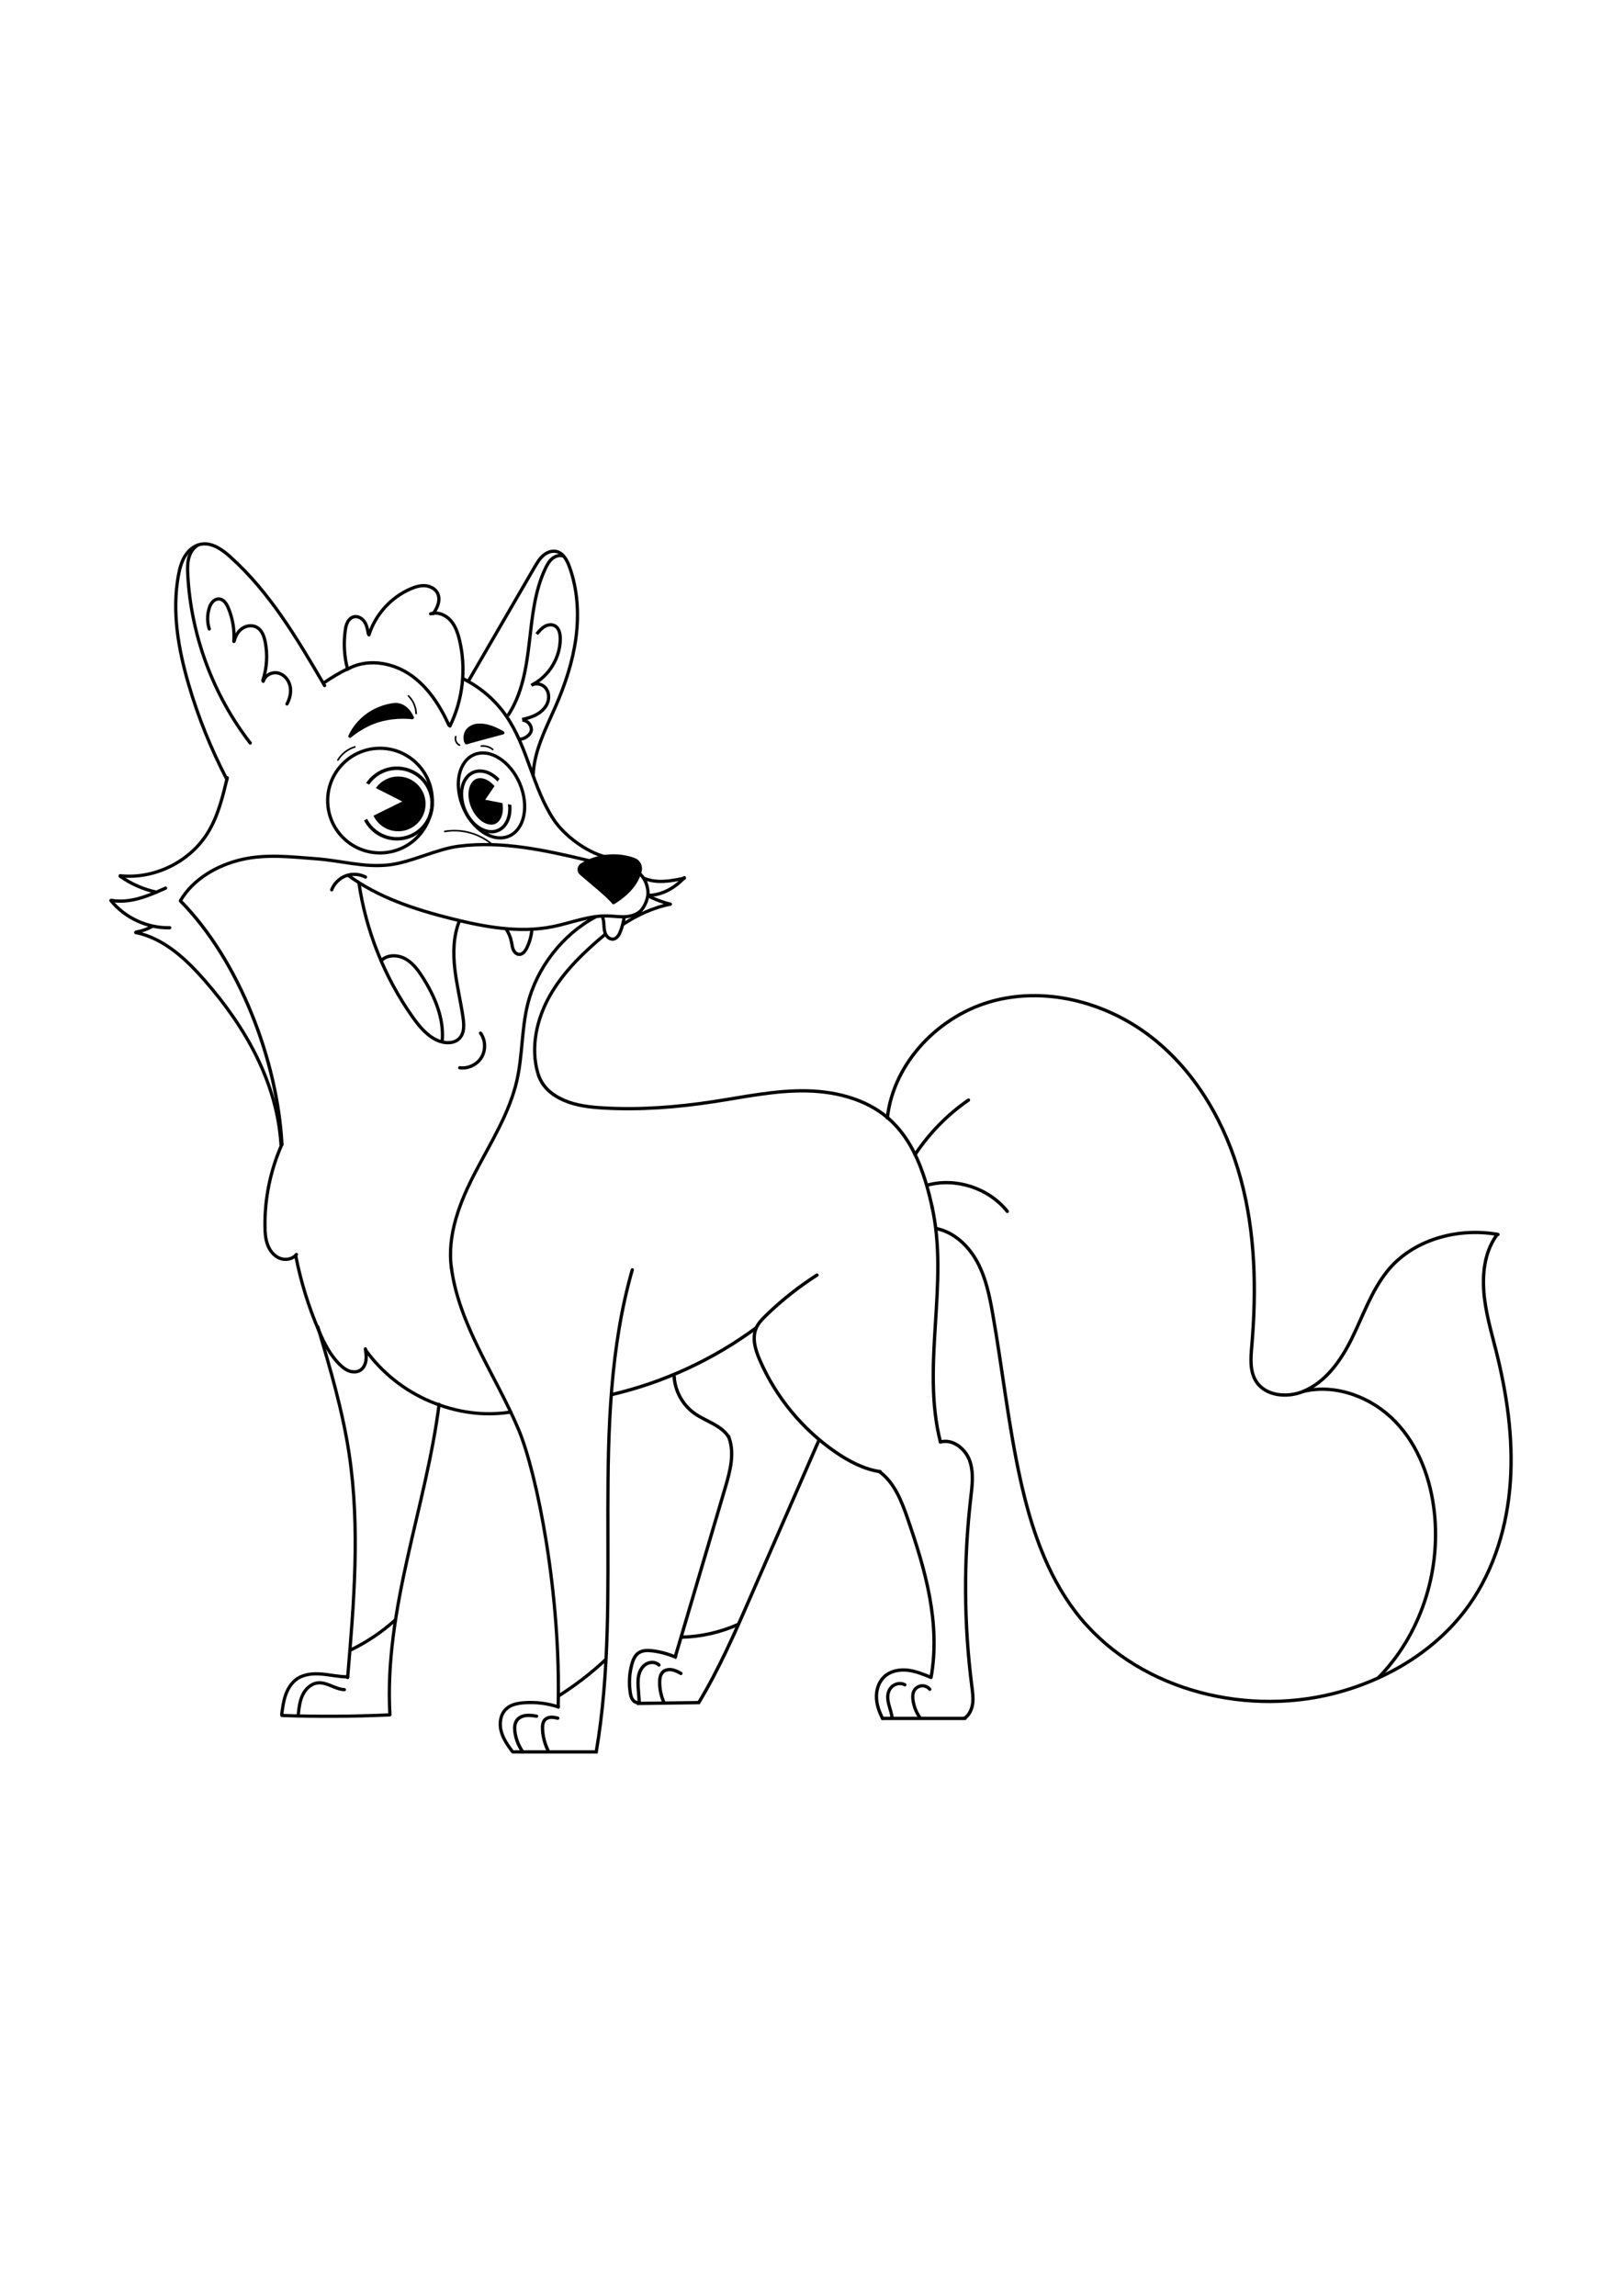 <?xml version="1.0" encoding="utf-8"?>
<!-- Generator: Adobe Illustrator 27.5.0, SVG Export Plug-In . SVG Version: 6.00 Build 0)  -->
<svg xmlns="http://www.w3.org/2000/svg" xmlns:xlink="http://www.w3.org/1999/xlink" viewBox="0 0 500 500" width="595" height="842" preserveAspectRatio="xMidYMid meet" data-scaled="true">
<g id="BACKGROUND">
	<rect style="fill:#FFFFFF;" width="500" height="500"/>
</g>
<g id="OBJECTS">
	<g>
		
			<ellipse transform="matrix(0.674 -0.739 0.739 0.674 -67.39 133.179)" style="fill:none;stroke:#000000;stroke-miterlimit:10;" cx="117.1" cy="142.893" rx="16.121" ry="16.121"/>
		
			<ellipse transform="matrix(0.16 -0.987 0.987 0.16 -39.129 241.602)" style="fill:none;stroke:#000000;stroke-width:1.078;stroke-miterlimit:10;" cx="122.342" cy="143.783" rx="10.879" ry="10.879"/>
		<ellipse transform="matrix(0.16 -0.987 0.987 0.16 -38.938 242.084)" cx="122.737" cy="143.915" rx="8.442" ry="8.442"/>
		<path style="fill:none;stroke:#000000;stroke-width:0.983;stroke-miterlimit:10;" d="M161.404,141.5
			c1.425,7.227-1.85,13.023-7.315,12.946c-5.465-0.077-11.051-5.999-12.476-13.226c-1.425-7.227,1.85-13.023,7.315-12.946
			C154.393,128.352,159.978,134.273,161.404,141.5z"/>
		<path style="fill:none;stroke:#000000;stroke-width:1.025;stroke-miterlimit:10;" d="M157.002,143.422
			c0.878,5.17-1.672,9.262-5.695,9.14c-4.023-0.122-7.996-4.412-8.874-9.582c-0.878-5.17,1.672-9.262,5.695-9.14
			C152.151,133.961,156.124,138.251,157.002,143.422z"/>
		<path d="M151.323,150.363c-2.978-0.09-6.08-3.618-6.774-7.704c-0.375-2.212,0.021-4.268,1.061-5.499
			c0.63-0.746,1.435-1.125,2.391-1.125l0.111,0.001c2.978,0.09,6.08,3.619,6.773,7.704c0.375,2.212-0.021,4.268-1.06,5.498
			c-0.631,0.747-1.435,1.125-2.392,1.125L151.323,150.363z"/>
		<path style="stroke:#000000;stroke-width:1.025;stroke-linecap:round;stroke-linejoin:round;stroke-miterlimit:10;" d="
			M107.902,123.113c0,0,3.857-3.462,9.198-4.945c5.341-1.483,9.989-0.791,9.989-0.791s-1.789-4.606-5.934-3.956
			C111.067,115.003,107.902,123.113,107.902,123.113z"/>
		<path style="stroke:#000000;stroke-linecap:round;stroke-linejoin:round;stroke-miterlimit:10;" d="M143.839,125.139
			c-0.333,0.15-1.163-2.748,0.79-4.356c3.685-3.034,10.374,1.278,10.374,1.278S144.548,124.819,143.839,125.139z"/>
		<path style="fill:none;stroke:#000000;stroke-linecap:round;stroke-linejoin:round;stroke-miterlimit:10;" d="M69.963,136.46
			c-4.897-9.357-8.864-19.201-11.821-29.339c-3.171-10.871-5.185-22.373-3.153-33.513c0.377-2.067,0.906-4.146,1.996-5.943
			c1.089-1.797,2.811-3.299,4.871-3.714c3.365-0.678,6.57,1.581,9.125,3.872c12.264,10.992,20.769,25.461,29.076,39.682"/>
		<path style="fill:none;stroke:#000000;stroke-linecap:round;stroke-linejoin:round;stroke-miterlimit:10;" d="M77.138,125.212
			C65.664,110.374,58.85,91.985,57.883,73.253c-0.084-1.624-0.123-3.273,0.256-4.855c0.379-1.582,1.223-3.11,2.582-4.003"/>
		<path style="fill:none;stroke:#000000;stroke-linecap:round;stroke-linejoin:round;stroke-miterlimit:10;" d="M64.509,90.064
			c-0.644-2.022-0.665-4.238-0.061-6.272c0.222-0.746,0.535-1.483,1.059-2.06c0.523-0.576,1.284-0.975,2.061-0.919
			c1.378,0.1,2.264,1.484,2.801,2.757c1.371,3.247,1.965,6.818,1.718,10.334"/>
		<path style="fill:none;stroke:#000000;stroke-linecap:round;stroke-linejoin:round;stroke-miterlimit:10;" d="M72.249,93.642
			c0.369-1.527,1.228-2.977,2.547-3.831c1.319-0.854,3.12-1.02,4.467-0.212c1.501,0.901,2.15,2.729,2.492,4.446
			c0.784,3.937,0.528,8.076-0.736,11.886"/>
		<path style="fill:none;stroke:#000000;stroke-linecap:round;stroke-linejoin:round;stroke-miterlimit:10;" d="M81.16,106.19
			c0.479-1.858,2.661-2.976,4.534-2.557c1.873,0.419,3.302,2.115,3.725,3.986c0.423,1.872-0.046,3.863-0.959,5.552"/>
		<path style="fill:none;stroke:#000000;stroke-miterlimit:10;" d="M99.727,106.733c2.422-1.674,4.962-3.177,7.595-4.494"/>
		<path style="fill:none;stroke:#000000;stroke-linecap:round;stroke-linejoin:round;stroke-miterlimit:10;" d="M107.113,102.329
			c-0.999-3.839-1.233-7.875-0.684-11.803c0.123-0.884,0.292-1.778,0.709-2.567c0.417-0.789,1.12-1.468,1.991-1.663
			c1.253-0.28,2.548,0.516,3.251,1.591c0.702,1.075,0.94,2.378,1.163,3.643"/>
		<path style="fill:none;stroke:#000000;stroke-linecap:round;stroke-linejoin:round;stroke-miterlimit:10;" d="M113.736,91.875
			c1.986-6.232,6.753-11.52,12.746-14.139c1.406-0.615,2.915-1.094,4.447-1.012c1.532,0.082,3.096,0.812,3.858,2.144
			c1.154,2.017,0.153,4.6-1.249,6.453"/>
		<path style="fill:none;stroke:#000000;stroke-linecap:round;stroke-linejoin:round;stroke-miterlimit:10;" d="M132.752,85.393
			c2.147-0.707,4.579,0.307,6.095,1.984s2.272,3.899,2.8,6.098c2.114,8.814,1.055,18.354-2.94,26.49"/>
		<path style="fill:none;stroke:#000000;stroke-linecap:round;stroke-linejoin:round;stroke-miterlimit:10;" d="M106.971,102.547
			c5.812-3.436,13.53-2.33,19.163,1.393c5.633,3.722,9.462,9.642,12.259,15.787"/>
		<path style="fill:none;stroke:#000000;stroke-miterlimit:10;" d="M142.708,105.377c5.268,2.576,9.863,6.511,13.219,11.32
			c3.377,4.84,5.46,10.444,7.472,15.992c2.012,5.548,4.019,11.17,7.272,16.094c3.253,4.924,10.046,9.97,15.759,11.451"/>
		<path style="fill:none;stroke:#000000;stroke-miterlimit:10;" d="M144.387,106.131c6.784-11.677,13.568-23.353,20.352-35.03
			c0.755-1.3,1.53-2.625,2.655-3.623c1.125-0.998,2.681-1.633,4.145-1.289c2.082,0.489,3.253,2.67,3.985,4.68
			c2.527,6.937,2.991,14.523,2.027,21.843c-0.964,7.32-3.314,14.401-6.268,21.168c-3.047,6.981-6.647,13.687-6.941,21.299"/>
		<path style="fill:none;stroke:#000000;stroke-miterlimit:10;" d="M156.534,116.79c4.387-6.543,5.696-14.623,6.614-22.447
			c0.918-7.824,1.604-15.87,5.002-22.977c0.522-1.092,1.126-2.181,2.048-2.966c0.922-0.785,2.225-1.218,3.372-0.828"/>
		<path style="fill:none;stroke:#000000;stroke-miterlimit:10;" d="M165.439,91.637c0.713-0.866,1.446-1.751,2.412-2.322
			c0.966-0.571,2.228-0.775,3.206-0.226c1.28,0.719,1.632,2.393,1.646,3.86c0.055,5.816-3.357,11.533-8.503,14.245"/>
		<path style="fill:none;stroke:#000000;stroke-miterlimit:10;" d="M163.797,107.441c1.356-0.899,3.343-0.458,4.387,0.79
			c1.044,1.248,1.189,3.097,0.596,4.611c-0.593,1.515-1.834,2.71-3.247,3.515c-1.413,0.805-2.999,1.255-4.583,1.623"/>
		<path style="fill:none;stroke:#000000;stroke-miterlimit:10;" d="M160.982,118.144c1.528,0.029,2.883,1.471,2.816,2.998
			c-0.067,1.526-2.217,3-3.742,2.895"/>
		<path style="fill:none;stroke:#000000;stroke-linecap:round;stroke-linejoin:round;stroke-miterlimit:10;" d="M37.042,166.115
			c10.5,1.116,21.422-4.23,26.983-13.206c3.18-5.133,4.625-11.121,6.021-16.995"/>
		<path style="fill:none;stroke:#000000;stroke-linecap:round;stroke-linejoin:round;stroke-miterlimit:10;" d="M37.075,166.273
			c3.299,2.353,7.136,4.038,11.174,4.906"/>
		<path style="fill:none;stroke:#000000;stroke-linecap:round;stroke-linejoin:round;stroke-miterlimit:10;" d="M34.264,173.688
			c2.862,0.522,5.83,0.172,8.634-0.605c2.804-0.776,5.473-1.968,8.129-3.155"/>
		<path style="fill:none;stroke:#000000;stroke-linecap:round;stroke-linejoin:round;stroke-miterlimit:10;" d="M34.192,173.76
			c4.343,5.354,11.236,8.542,18.128,8.383"/>
		<path style="fill:none;stroke:#000000;stroke-linecap:round;stroke-linejoin:round;stroke-miterlimit:10;" d="M46.88,181.746
			c-1.523,0.851-3.177,1.434-4.876,1.719"/>
		<path style="fill:none;stroke:#000000;stroke-linecap:round;stroke-linejoin:round;stroke-miterlimit:10;" d="M41.839,183.613
			c8.607,1.743,15.474,8.127,21.247,14.743c6.257,7.171,11.845,14.977,16.04,23.519s6.976,17.844,7.516,27.345"/>
		<path style="fill:none;stroke:#000000;stroke-linecap:round;stroke-linejoin:round;stroke-miterlimit:10;" d="M181.419,161.421
			c-13.224-3.122-26.465-6.114-39.946-4.414c-6.969,0.879-14.623,4.978-21.603,5.766c-7.696,0.868-14.53-1.291-22.253-1.879
			c-7.723-0.588-15.635-1.534-23.174,0.239c-7.539,1.774-14.819,5.937-18.783,12.591"/>
		<path style="stroke:#000000;stroke-miterlimit:10;" d="M195.453,161.102c-5.228-1.913-11.35-1.298-16.094,1.616
			c-0.976,0.6-1.12,1.96-0.257,2.714c2.545,2.224,8.109,6.686,10.044,8.961c0.276,0.041-0.276-0.041,0,0
			c5.78-3.56,7.623-7.369,8.187-9.805C197.676,163.105,196.882,161.625,195.453,161.102z"/>
		<path style="fill:none;stroke:#000000;stroke-miterlimit:10;" d="M107.309,165.968c9.304,6.86,20.557,10.517,31.766,13.341
			c10.221,2.576,20.915,4.556,31.253,2.502c5.656-1.124,11.159-3.446,16.924-3.309c1.836,0.044,3.667,0.339,5.5,0.236
			c1.833-0.103,3.742-0.671,4.96-2.045c1.19-1.341,2.234-3.996,2.035-5.778c-0.199-1.782-0.791-3.824-2.506-5.407"/>
		<path style="fill:none;stroke:#000000;stroke-linecap:round;stroke-linejoin:round;stroke-miterlimit:10;" d="M102.251,170.451
			c0.751-1.956,2.367-3.563,4.327-4.303c1.961-0.74,4.235-0.601,6.091,0.371"/>
		<path style="fill:none;stroke:#000000;stroke-miterlimit:10;" d="M110.653,168.399c2.174,14.702,7.834,28.877,16.386,41.032
			c2.039,2.899,4.357,5.781,7.552,7.316c2.332,1.121,5.491,1.276,7.181-0.683c1.396-1.617,1.275-4.014,0.979-6.129
			c-0.702-5.018-1.946-9.953-2.533-14.986c-0.587-5.033-0.484-10.278,1.421-14.973"/>
		<path style="fill:none;stroke:#000000;stroke-miterlimit:10;" d="M117.7,192.087c1.935-1.736,5.029-1.61,7.298-0.341
			c2.269,1.269,3.874,3.445,5.274,5.635c3.75,5.865,6.629,12.658,6.057,19.596"/>
		<path style="fill:none;stroke:#000000;stroke-miterlimit:10;" d="M156.069,182.581c0.788,1.22,1.34,2.592,1.617,4.018
			c0.153,0.786,0.226,1.601,0.554,2.331c0.328,0.731,0.988,1.383,1.788,1.415c1.08,0.043,1.867-0.993,2.348-1.961
			c0.869-1.75,1.405-3.664,1.572-5.611"/>
		<path style="fill:none;stroke:#000000;stroke-miterlimit:10;" d="M185.614,178.576c0.438,0.863,0.503,1.862,0.561,2.828
			c0.058,0.967,0.126,1.965,0.571,2.826c0.444,0.861,1.371,1.55,2.329,1.406c1.129-0.17,1.794-1.34,2.199-2.408
			c0.541-1.424,0.925-2.908,1.145-4.415"/>
		<path style="fill:none;stroke:#000000;stroke-linecap:round;stroke-linejoin:round;stroke-miterlimit:10;" d="M141.72,225.288
			c2.609,0.353,5.37-0.973,6.725-3.23c1.355-2.258,1.227-5.317-0.313-7.454"/>
		<path style="fill:none;stroke:#000000;stroke-miterlimit:10;" d="M165.838,227.088c-2.397-8.079-0.388-16.989,3.818-24.291
			c4.207-7.302,10.431-13.218,16.889-18.632"/>
		<path style="fill:none;stroke:#000000;stroke-linecap:round;stroke-linejoin:round;stroke-miterlimit:10;" d="M192.19,181.005
			c4.417-2.86,9.254-5.106,14.415-6.133"/>
		<path style="fill:none;stroke:#000000;stroke-linecap:round;stroke-linejoin:round;stroke-miterlimit:10;" d="M206.605,174.872
			c-2.325-0.583-4.585-1.425-6.725-2.507"/>
		<path style="fill:none;stroke:#000000;stroke-linecap:round;stroke-linejoin:round;stroke-miterlimit:10;" d="M200.01,172.166
			c4.242-0.132,8.057-2.362,10.947-5.47"/>
		<path style="fill:none;stroke:#000000;stroke-linecap:round;stroke-linejoin:round;stroke-miterlimit:10;" d="M210.963,166.877
			c-2.087,0.428-4.183,0.857-6.311,0.959c-2.127,0.102-4.305-0.135-6.254-0.994"/>
		<path style="fill:none;stroke:#000000;stroke-miterlimit:10;" d="M183.66,178.761c-10.239,5.404-18.23,15.752-21.006,26.992
			c-1.883,7.623-1.559,15.645-3.279,23.306c-2.278,10.147-7.994,19.115-12.803,28.336c-4.808,9.221-8.865,19.48-7.397,29.776"/>
		<path style="fill:none;stroke:#000000;stroke-linecap:round;stroke-linejoin:round;stroke-miterlimit:10;" d="M86.899,248.913
			c-3.516,7.892-5.311,16.546-5.224,25.186c0.019,1.917,0.136,3.866,0.791,5.668c0.655,1.802,1.917,3.46,3.684,4.202
			c1.768,0.742,4.051,0.37,5.223-1.147"/>
		<path style="fill:none;stroke:#000000;stroke-linecap:round;stroke-linejoin:round;stroke-miterlimit:10;" d="M91.158,283.176
			c1.546,7.955,3.945,15.743,7.143,23.189c1.623,3.779,3.508,7.55,6.457,10.417c0.842,0.819,1.788,1.57,2.895,1.964
			c1.107,0.394,2.402,0.39,3.399-0.233c1.016-0.635,1.586-1.821,1.757-3.007c0.171-1.186-0.004-2.392-0.179-3.578"/>
		<path style="fill:none;stroke:#000000;stroke-linecap:round;stroke-linejoin:round;stroke-miterlimit:10;" d="M112.715,312.299
			c5.037,6.986,12.037,12.541,19.985,15.86c7.948,3.319,16.209,4.569,24.718,3.239"/>
		
			<path style="fill:none;stroke:#000000;stroke-width:0.997;stroke-linecap:round;stroke-linejoin:round;stroke-miterlimit:10;" d="
			M135.354,329.025c-2.043,16.058-6.285,31.733-9.791,47.532c-3.507,15.798-6.297,31.943-5.364,48.105"/>
		<path style="fill:none;stroke:#000000;stroke-linecap:round;stroke-linejoin:round;stroke-miterlimit:10;" d="M97.961,305.11
			c3.837,12.877,7.646,25.815,9.652,39.101c3.443,22.798,1.499,46.025-0.452,68.998"/>
		
			<path style="fill:none;stroke:#000000;stroke-width:0.996;stroke-linecap:round;stroke-linejoin:round;stroke-miterlimit:10;" d="
			M107.21,412.999c-2.692,0.021-5.342-0.623-8.024-0.854c-2.682-0.231-5.556,0.007-7.75,1.578c-1.645,1.178-2.746,3.003-3.409,4.924
			c-0.663,1.922-0.925,3.956-1.184,5.974"/>
		<path style="fill:none;stroke:#000000;stroke-linecap:round;stroke-linejoin:round;stroke-miterlimit:10;" d="M91.945,424.621
			c0.222-2.055,0.456-4.156,1.344-6.022c0.888-1.866,2.571-3.488,4.624-3.728c2.839-0.332,5.385,1.961,8.242,2.074"/>
		
			<path style="fill:none;stroke:#000000;stroke-width:0.99;stroke-linecap:round;stroke-linejoin:round;stroke-miterlimit:10;" d="
			M86.926,424.914c11.05,0.381,22.136,0.319,33.174-0.186"/>
		<path style="fill:none;stroke:#000000;stroke-miterlimit:10;" d="M139.066,286.279c2.197,18.152,13.69,33.619,20.775,50.475
			c5.705,13.573,13.138,50.821,12.215,85.898"/>
		<path style="fill:none;stroke:#000000;stroke-miterlimit:10;" d="M158.057,436.172c-1.484-1.989-2.96-4.068-3.578-6.471
			c-0.619-2.403-0.206-5.227,1.64-6.886c1.39-1.248,3.337-1.65,5.198-1.809c3.769-0.322,7.605,0.159,11.177,1.404"/>
		
			<path style="fill:none;stroke:#000000;stroke-width:1.007;stroke-linecap:round;stroke-linejoin:round;stroke-miterlimit:10;" d="
			M183.79,436.135c8.429-49.069-2.54-100.739,11.116-148.581"/>
		<path style="fill:none;stroke:#000000;stroke-miterlimit:10;" d="M171.842,419.105c5.357-3.348,10.387-7.219,14.996-11.539"/>
		<path style="fill:none;stroke:#000000;stroke-miterlimit:10;" d="M107.68,404.918c5.153-2.422,10.033-5.694,14.464-9.697"/>
		
			<line style="fill:none;stroke:#000000;stroke-width:1.025;stroke-miterlimit:10;" x1="157.847" y1="436.135" x2="184.254" y2="436.135"/>
		
			<path style="fill:none;stroke:#000000;stroke-width:1.025;stroke-linecap:round;stroke-linejoin:round;stroke-miterlimit:10;" d="
			M161.158,436.142c-1.275-1.802-2.111-3.913-2.415-6.1c-0.176-1.269-0.144-2.667,0.626-3.693c0.649-0.865,1.732-1.319,2.806-1.441
			c1.074-0.122,2.158,0.048,3.226,0.218"/>
		
			<path style="fill:none;stroke:#000000;stroke-width:1.025;stroke-linecap:round;stroke-linejoin:round;stroke-miterlimit:10;" d="
			M168.878,435.577c-0.974-2.015-1.534-4.229-1.636-6.464c-0.049-1.068,0.057-2.259,0.839-2.988
			c0.492-0.459,1.183-0.654,1.855-0.669c0.672-0.015,1.336,0.133,1.992,0.283"/>
		<path style="fill:none;stroke:#000000;stroke-width:1.025;stroke-miterlimit:10;" d="M188.17,326.107
			c16.254-3.74,31.719-10.871,45.116-20.805"/>
		
			<path style="fill:none;stroke:#000000;stroke-width:1.025;stroke-linecap:round;stroke-linejoin:round;stroke-miterlimit:10;" d="
			M271.331,349.766c-5.01-0.74-9.623-3.172-13.794-6.044c-10.205-7.026-18.383-16.963-23.314-28.33
			c-1.373-3.165-2.491-6.837-1.075-9.982c0.662-1.469,1.814-2.653,2.97-3.776c4.801-4.662,10.074-8.838,15.712-12.443"/>
		<path style="fill:none;stroke:#000000;stroke-width:1.025;stroke-miterlimit:10;" d="M207.803,320.19
			c0.167,4.548,2.55,8.963,6.259,11.6c3.599,2.558,8.501,3.696,10.698,7.526"/>
		<path style="fill:none;stroke:#000000;stroke-width:1.025;stroke-miterlimit:10;" d="M224.436,338.594
			c2.219,5.024,0.688,10.826-0.869,16.092c-5.153,17.438-10.307,34.876-15.46,52.313"/>
		<path style="fill:none;stroke:#000000;stroke-width:1.025;stroke-miterlimit:10;" d="M208.635,407.089
			c-2.329-1.046-4.81-1.752-7.341-2.088c-1.565-0.208-3.293-0.235-4.563,0.704c-1.063,0.786-1.588,2.098-1.941,3.371
			c-0.796,2.877-0.965,5.926-0.491,8.873c0.113,0.705,0.271,1.424,0.665,2.02c0.394,0.596,1.073,1.051,1.785,0.993"/>
		
			<line style="fill:none;stroke:#000000;stroke-width:1.025;stroke-miterlimit:10;" x1="196.32" y1="421.201" x2="215.704" y2="420.937"/>
		<path style="fill:none;stroke:#000000;stroke-width:1.025;stroke-miterlimit:10;" d="M215.24,421.222
			c6.35-10.469,11.266-21.73,16.161-32.952c6.881-15.773,14.213-32.526,21.094-48.299"/>
		
			<path style="fill:none;stroke:#000000;stroke-width:1.025;stroke-linecap:round;stroke-linejoin:round;stroke-miterlimit:10;" d="
			M204.744,421.076c-0.943-2.044-1.422-4.301-1.391-6.552c0.015-1.05,0.177-2.184,0.91-2.936c0.71-0.728,1.827-0.935,2.831-0.772
			c1.004,0.163,1.923,0.647,2.813,1.139"/>
		
			<path style="fill:none;stroke:#000000;stroke-width:1.025;stroke-linecap:round;stroke-linejoin:round;stroke-miterlimit:10;" d="
			M197.071,420.962c-0.095-1.298-0.189-2.596-0.284-3.894c-0.106-1.449-0.21-2.919,0.072-4.343c0.283-1.425,1.005-2.824,2.229-3.607
			c1.224-0.783,2.992-0.788,4.031,0.227"/>
		
			<path style="fill:none;stroke:#000000;stroke-width:1.025;stroke-linecap:round;stroke-linejoin:round;stroke-miterlimit:10;" d="
			M271.006,349.692c4.716,3.396,6.943,9.2,8.834,14.695c2.705,7.858,5.236,15.806,6.729,23.982
			c1.493,8.176,1.929,16.617,0.439,24.793"/>
		
			<path style="fill:none;stroke:#000000;stroke-width:1.017;stroke-linecap:round;stroke-linejoin:round;stroke-miterlimit:10;" d="
			M286.913,413.141c-2.366-0.972-4.772-1.953-7.312-2.204c-2.539-0.25-5.276,0.329-7.117,2.126c-1.62,1.581-2.362,3.943-2.309,6.225
			c0.053,2.282,0.833,4.494,1.891,6.508"/>
		
			<line style="fill:none;stroke:#000000;stroke-width:1.025;stroke-linecap:round;stroke-linejoin:round;stroke-miterlimit:10;" x1="272.012" y1="425.816" x2="297.468" y2="425.816"/>
		
			<path style="fill:none;stroke:#000000;stroke-width:1.025;stroke-linecap:round;stroke-linejoin:round;stroke-miterlimit:10;" d="
			M297.489,425.662c1.391-1.034,2.129-2.762,2.347-4.482c0.218-1.719-0.021-3.46-0.242-5.179
			c-2.472-19.262-2.589-38.825-0.349-58.115c0.45-3.878,0.978-7.927-0.365-11.593s-5.26-6.726-9.015-5.655"/>
		<path style="fill:none;stroke:#000000;stroke-width:1.025;stroke-miterlimit:10;" d="M289.907,340.652
			c-6.049-23.646,2.78-49.085-2.677-72.875"/>
		<path style="fill:none;stroke:#000000;stroke-width:1.025;stroke-miterlimit:10;" d="M165.838,227.088
			c1.195,3.991,4.165,6.541,7.981,8.213c3.816,1.672,8.042,2.139,12.201,2.38c11.289,0.653,22.629-0.218,33.808-1.923
			c9.587-1.462,19.16-3.542,28.855-3.351c9.695,0.191,19.78,2.95,26.619,9.826c6.787,6.823,9.897,16.243,12.138,26.396"/>
		<path style="fill:none;stroke:#000000;stroke-width:1.025;stroke-miterlimit:10;" d="M210.162,400.78
			c6.053-0.159,12.071-1.536,17.59-4.026"/>
		<path style="fill:none;stroke:#000000;stroke-linecap:round;stroke-linejoin:round;stroke-miterlimit:10;" d="M283.64,425.659
			c-1.172-1.615-1.935-3.524-2.199-5.502c-0.128-0.961-0.13-1.986,0.323-2.844c0.448-0.849,1.339-1.449,2.295-1.543
			c0.956-0.095,1.947,0.317,2.553,1.062"/>
		<path style="fill:none;stroke:#000000;stroke-linecap:round;stroke-linejoin:round;stroke-miterlimit:10;" d="M274.968,425.422
			c-0.133-1.13-0.51-2.226-0.826-3.328c-0.316-1.102-0.575-2.236-0.466-3.368c0.109-1.132,0.626-2.276,1.631-2.995
			c1.005-0.719,2.542-0.912,3.621-0.28"/>
		
			<path style="fill:none;stroke:#000000;stroke-width:1.025;stroke-linecap:round;stroke-linejoin:round;stroke-miterlimit:10;" d="
			M288.652,274.849c5.479,1.116,9.924,5.349,12.588,10.264c2.664,4.916,3.798,10.496,4.771,16.002
			c2.99,16.912,4.789,34.038,8.475,50.812c3.213,14.619,8.014,29.237,17.113,41.122c17.869,23.341,50.899,32.299,79.406,25.123
			c16.444-4.139,31.913-13.367,41.76-27.171c7.901-11.075,11.901-24.628,12.822-38.201c0.921-13.573-1.111-27.209-4.434-40.401
			c-1.517-6.022-3.312-12.025-3.755-18.219c-0.443-6.194,0.433-12.502,4.11-17.507"/>
		
			<path style="fill:none;stroke:#000000;stroke-width:1.025;stroke-linecap:round;stroke-linejoin:round;stroke-miterlimit:10;" d="
			M273.526,240.762c1.922-17.228,16.15-31.814,32.933-36.153c16.783-4.339,35.236,0.789,48.838,11.535
			c13.602,10.747,22.607,26.593,27.158,43.32c4.551,16.727,4.904,34.351,3.418,51.622c-0.318,3.704-0.649,7.722,1.348,10.858
			c2.881,4.523,9.514,5.144,14.477,3.111c7.08-2.901,11.766-9.697,15.134-16.567c3.369-6.87,5.904-14.263,10.631-20.28
			c7.794-9.923,21.893-13.799,34.306-11.535"/>
		<path style="fill:none;stroke:#000000;stroke-width:1.023;stroke-miterlimit:10;" d="M401.642,325.06
			c10.166-2.469,21.25,1.762,28.491,9.277c7.241,7.516,10.965,17.869,12.05,28.223c1.929,18.412-4.375,37.692-17.437,50.877"/>
		
			<path style="fill:none;stroke:#000000;stroke-width:1.023;stroke-linecap:round;stroke-linejoin:round;stroke-miterlimit:10;" d="
			M285.938,261.447c8.819-2.366,18.896,0.959,24.576,8.109"/>
		
			<path style="fill:none;stroke:#000000;stroke-width:1.023;stroke-linecap:round;stroke-linejoin:round;stroke-miterlimit:10;" d="
			M282.063,252.078c4.352-6.594,9.981-12.341,16.483-16.829"/>
		<path style="fill:none;stroke:#000000;stroke-width:0.5;stroke-linecap:round;stroke-linejoin:round;stroke-miterlimit:10;" d="
			M104.163,130.443c1.178-1.919,3.076-3.385,5.232-4.037"/>
		<path style="fill:none;stroke:#000000;stroke-width:0.5;stroke-linecap:round;stroke-linejoin:round;stroke-miterlimit:10;" d="
			M148.349,126.145c1.257-0.142,2.566,0.245,3.543,1.049"/>
		
			<path style="fill:none;stroke:#000000;stroke-width:1.025;stroke-linecap:round;stroke-linejoin:round;stroke-miterlimit:10;" d="
			M55.643,173.891c18.143,18.406,29.887,49.213,31.255,75.022"/>
		<polygon style="fill:#FFFFFF;" points="110.408,136.3 123.99,143.223 110.012,150.146 		"/>
		<polygon style="fill:#FFFFFF;" points="154.866,134.915 149.572,142.695 160.386,144.805 		"/>
		<path style="fill:none;stroke:#000000;stroke-width:0.5;stroke-linecap:round;stroke-linejoin:round;stroke-miterlimit:10;" d="
			M125.923,110.696c1.435,1.423,2.299,3.407,2.362,5.428"/>
		<path style="fill:none;stroke:#000000;stroke-width:0.5;stroke-linecap:round;stroke-linejoin:round;stroke-miterlimit:10;" d="
			M141.645,125.852c-0.954-0.417-1.486-1.614-1.154-2.601"/>
		<path style="fill:none;stroke:#000000;stroke-width:0.5;stroke-linecap:round;stroke-linejoin:round;stroke-miterlimit:10;" d="
			M137.112,152.462c5.071-0.884,10.502,0.577,14.445,3.886"/>
	</g>
</g>
</svg>
